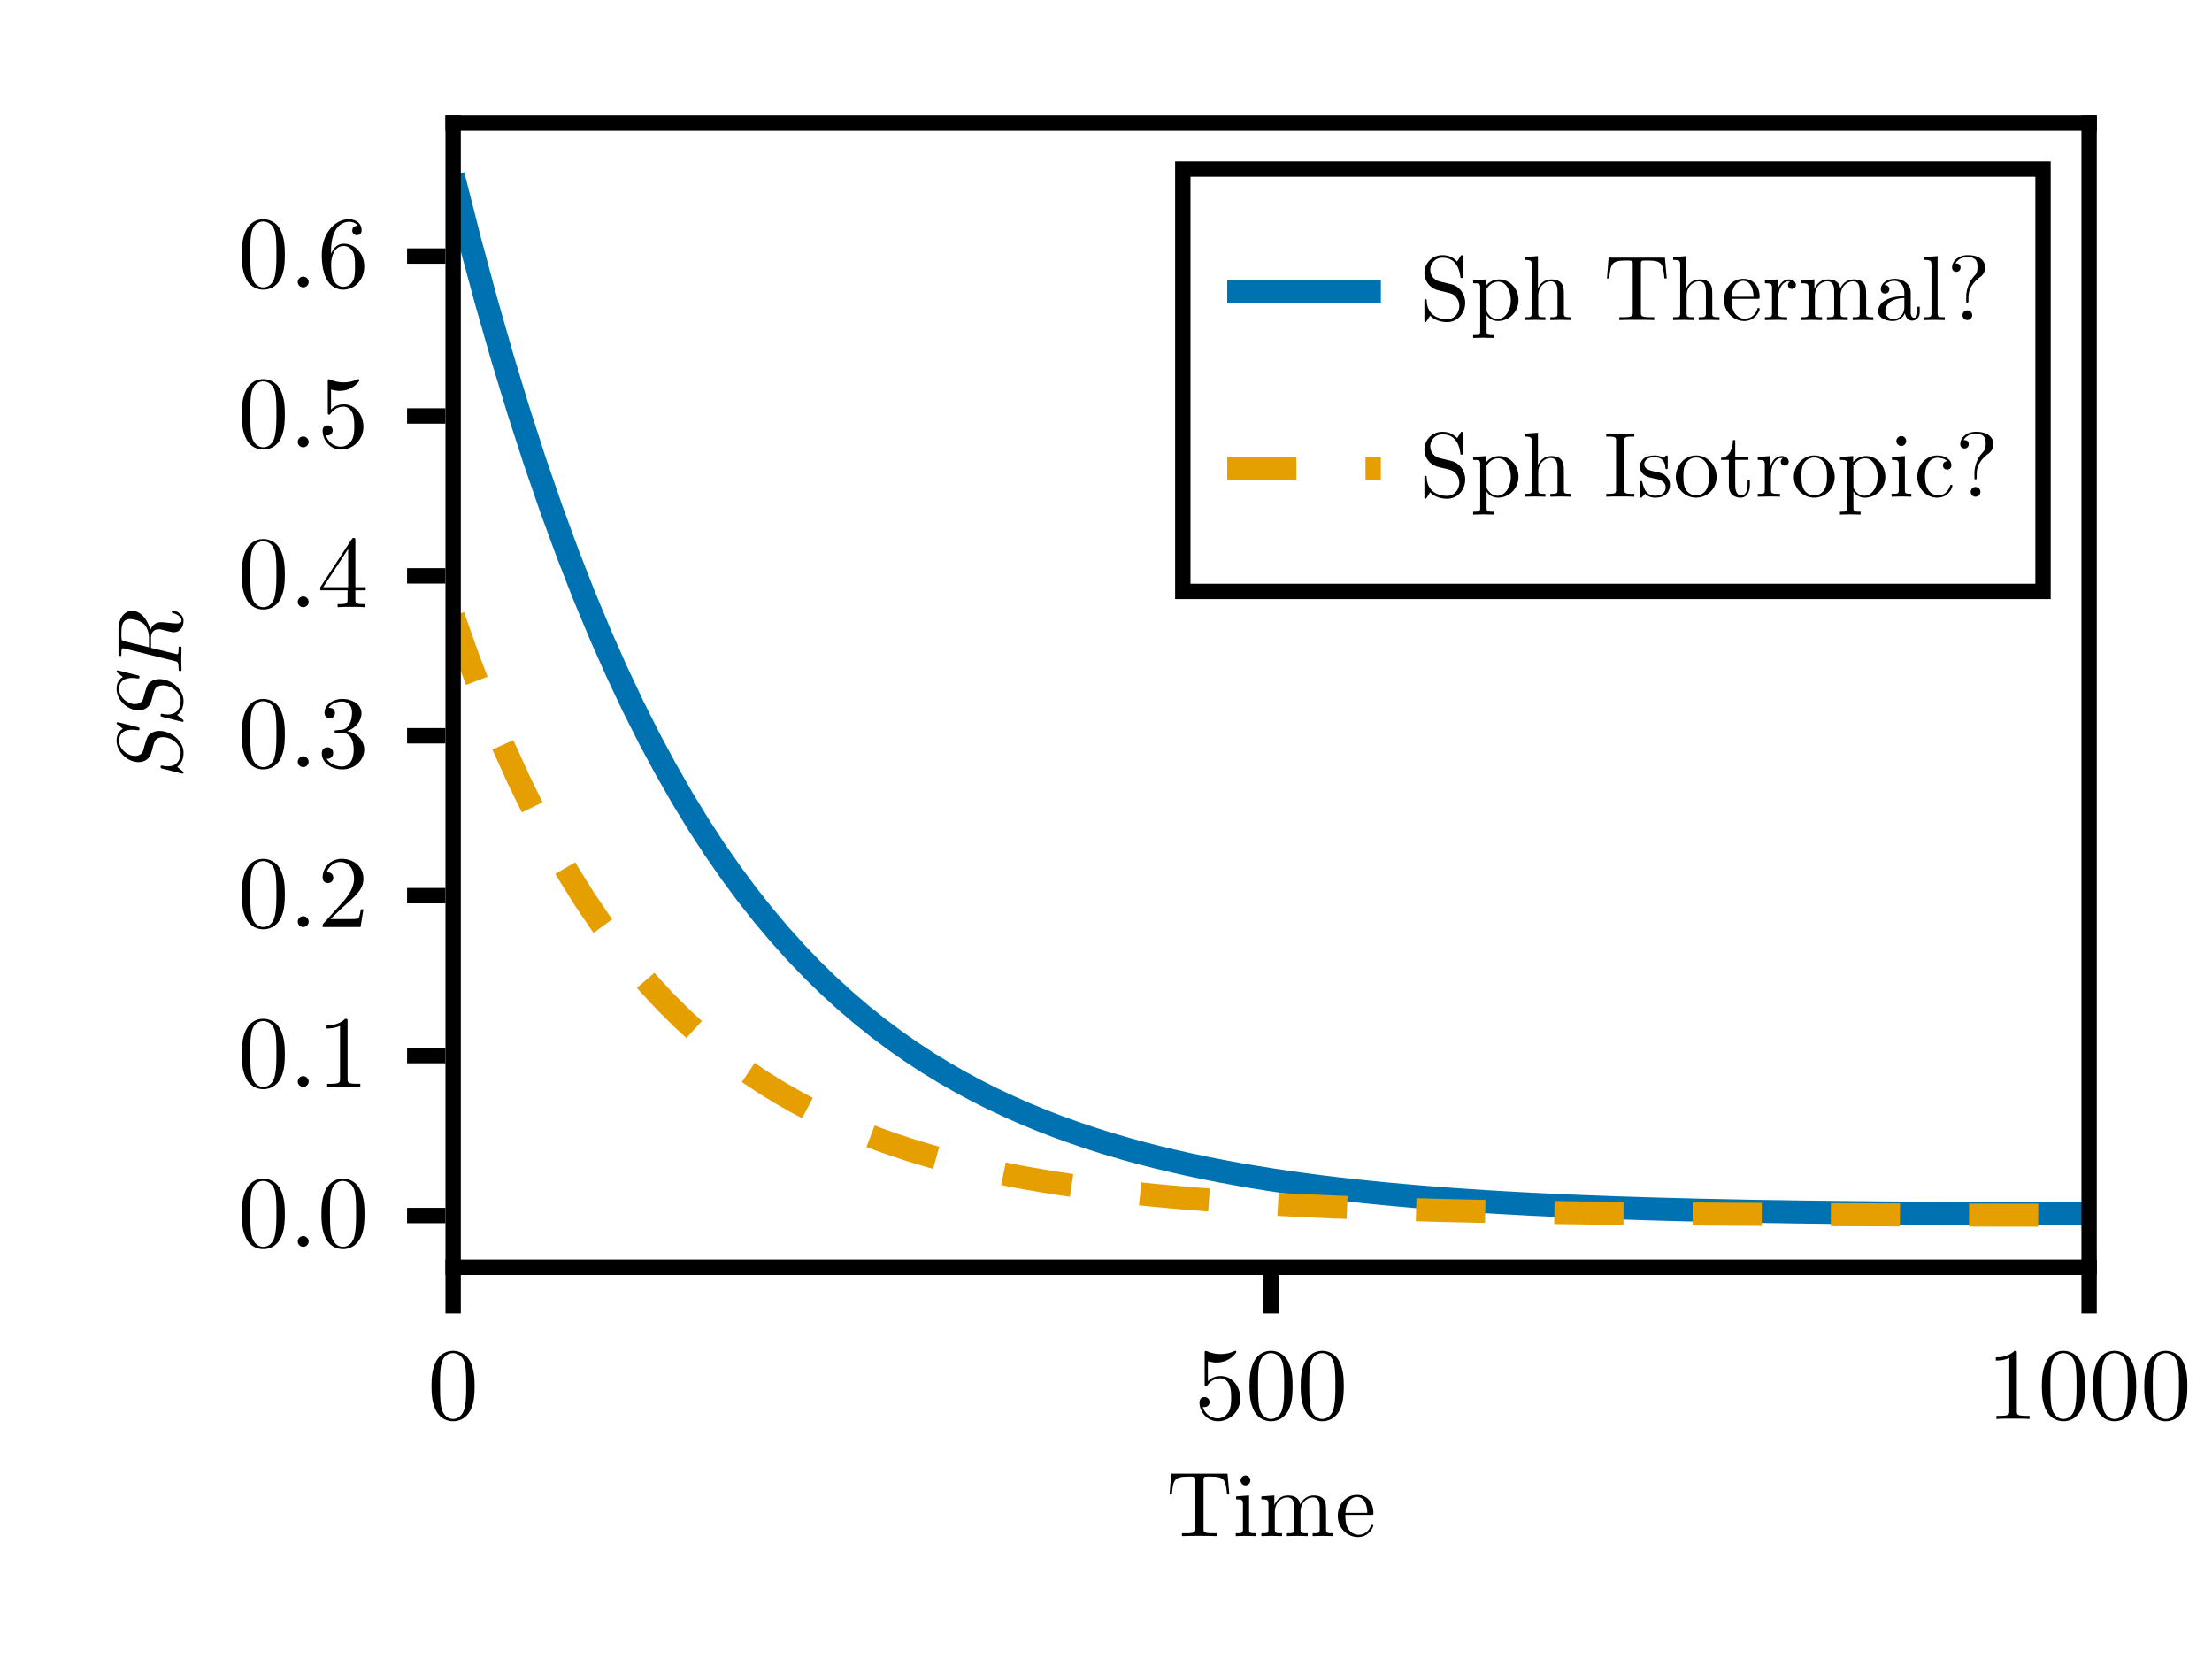 <?xml version="1.0" encoding="UTF-8"?>
<svg xmlns="http://www.w3.org/2000/svg" xmlns:xlink="http://www.w3.org/1999/xlink" width="288" height="216" viewBox="0 0 288 216">
<defs>
<g>
<g id="glyph-0-0-1983c6bd">
<path d="M 8.219 -5.422 L 7.984 -8.125 L 0.656 -8.125 L 0.438 -5.422 L 0.734 -5.422 C 0.906 -7.359 1.078 -7.75 2.891 -7.75 C 3.109 -7.75 3.422 -7.75 3.547 -7.734 C 3.797 -7.688 3.797 -7.547 3.797 -7.266 L 3.797 -0.953 C 3.797 -0.547 3.797 -0.375 2.531 -0.375 L 2.047 -0.375 L 2.047 0 C 2.547 -0.031 3.766 -0.031 4.312 -0.031 C 4.875 -0.031 6.109 -0.031 6.594 0 L 6.594 -0.375 L 6.125 -0.375 C 4.859 -0.375 4.859 -0.547 4.859 -0.953 L 4.859 -7.266 C 4.859 -7.516 4.859 -7.688 5.078 -7.734 C 5.203 -7.75 5.531 -7.75 5.766 -7.75 C 7.578 -7.75 7.75 -7.359 7.922 -5.422 Z M 8.219 -5.422 "/>
</g>
<g id="glyph-1-0-1983c6bd">
<path d="M 2.969 0 L 2.969 -0.375 C 2.172 -0.375 2.125 -0.438 2.125 -0.906 L 2.125 -5.297 L 0.438 -5.172 L 0.438 -4.797 C 1.219 -4.797 1.328 -4.734 1.328 -4.141 L 1.328 -0.906 C 1.328 -0.375 1.203 -0.375 0.391 -0.375 L 0.391 0 L 1.719 -0.031 C 2.141 -0.031 2.562 -0.016 2.969 0 Z M 2.297 -7.25 C 2.297 -7.578 2.031 -7.891 1.672 -7.891 C 1.266 -7.891 1.016 -7.547 1.016 -7.25 C 1.016 -6.922 1.297 -6.609 1.656 -6.609 C 2.062 -6.609 2.297 -6.953 2.297 -7.25 Z M 2.297 -7.25 "/>
</g>
<g id="glyph-1-1-1983c6bd">
<path d="M 9.75 0 L 9.75 -0.375 C 9.125 -0.375 8.828 -0.375 8.812 -0.734 L 8.812 -3.031 C 8.812 -4.062 8.812 -4.422 8.453 -4.859 C 8.281 -5.062 7.891 -5.297 7.188 -5.297 C 6.188 -5.297 5.656 -4.578 5.453 -4.125 C 5.281 -5.172 4.391 -5.297 3.859 -5.297 C 2.969 -5.297 2.406 -4.781 2.078 -4.047 L 2.078 -5.297 L 0.391 -5.172 L 0.391 -4.797 C 1.219 -4.797 1.312 -4.719 1.312 -4.125 L 1.312 -0.906 C 1.312 -0.375 1.188 -0.375 0.391 -0.375 L 0.391 0 L 1.734 -0.031 L 3.078 0 L 3.078 -0.375 C 2.281 -0.375 2.141 -0.375 2.141 -0.906 L 2.141 -3.125 C 2.141 -4.375 3 -5.047 3.766 -5.047 C 4.531 -5.047 4.656 -4.391 4.656 -3.703 L 4.656 -0.906 C 4.656 -0.375 4.531 -0.375 3.719 -0.375 L 3.719 0 L 5.078 -0.031 L 6.422 0 L 6.422 -0.375 C 5.609 -0.375 5.484 -0.375 5.484 -0.906 L 5.484 -3.125 C 5.484 -4.375 6.344 -5.047 7.109 -5.047 C 7.859 -5.047 7.984 -4.391 7.984 -3.703 L 7.984 -0.906 C 7.984 -0.375 7.859 -0.375 7.062 -0.375 L 7.062 0 L 8.406 -0.031 Z M 9.75 0 "/>
</g>
<g id="glyph-2-0-1983c6bd">
<path d="M 4.984 -1.422 C 4.984 -1.547 4.891 -1.578 4.828 -1.578 C 4.719 -1.578 4.688 -1.5 4.672 -1.406 C 4.25 -0.172 3.172 -0.172 3.047 -0.172 C 2.453 -0.172 1.969 -0.531 1.688 -0.969 C 1.328 -1.547 1.328 -2.344 1.328 -2.766 L 4.688 -2.766 C 4.938 -2.766 4.984 -2.766 4.984 -3.031 C 4.984 -4.219 4.328 -5.375 2.828 -5.375 C 1.438 -5.375 0.344 -4.141 0.344 -2.641 C 0.344 -1.031 1.594 0.125 2.969 0.125 C 4.438 0.125 4.984 -1.203 4.984 -1.422 Z M 4.188 -3.031 L 1.344 -3.031 C 1.422 -4.812 2.422 -5.109 2.828 -5.109 C 4.062 -5.109 4.188 -3.484 4.188 -3.031 Z M 4.188 -3.031 "/>
</g>
<g id="glyph-3-0-1983c6bd">
<path d="M 6.125 -4.266 C 6.125 -5.328 6.062 -6.391 5.594 -7.391 C 4.984 -8.656 3.891 -8.875 3.328 -8.875 C 2.531 -8.875 1.562 -8.531 1.016 -7.297 C 0.594 -6.375 0.516 -5.328 0.516 -4.266 C 0.516 -3.266 0.578 -2.062 1.125 -1.047 C 1.688 0.031 2.672 0.297 3.312 0.297 C 4.031 0.297 5.047 0.016 5.641 -1.25 C 6.062 -2.172 6.125 -3.219 6.125 -4.266 Z M 5.031 -4.422 C 5.031 -3.422 5.031 -2.516 4.875 -1.672 C 4.672 -0.406 3.922 0 3.312 0 C 2.797 0 2.016 -0.328 1.766 -1.609 C 1.625 -2.406 1.625 -3.641 1.625 -4.422 C 1.625 -5.281 1.625 -6.156 1.734 -6.875 C 1.984 -8.469 2.984 -8.578 3.312 -8.578 C 3.766 -8.578 4.641 -8.344 4.891 -7.031 C 5.031 -6.281 5.031 -5.266 5.031 -4.422 Z M 5.031 -4.422 "/>
</g>
<g id="glyph-3-1-1983c6bd">
<path d="M 5.578 0 L 5.578 -0.406 L 5.156 -0.406 C 3.953 -0.406 3.922 -0.562 3.922 -1.047 L 3.922 -8.531 C 3.922 -8.844 3.922 -8.875 3.609 -8.875 C 2.781 -8.031 1.609 -8.031 1.188 -8.031 L 1.188 -7.609 C 1.453 -7.609 2.234 -7.609 2.938 -7.953 L 2.938 -1.047 C 2.938 -0.578 2.891 -0.406 1.688 -0.406 L 1.266 -0.406 L 1.266 0 C 1.734 -0.047 2.891 -0.047 3.422 -0.047 C 3.953 -0.047 5.125 -0.047 5.578 0 Z M 5.578 0 "/>
</g>
<g id="glyph-4-0-1983c6bd">
<path d="M 5.984 -2.672 C 5.984 -4.266 4.891 -5.594 3.453 -5.594 C 2.812 -5.594 2.234 -5.391 1.766 -4.922 L 1.766 -7.516 C 2.031 -7.438 2.469 -7.344 2.891 -7.344 C 4.531 -7.344 5.469 -8.562 5.469 -8.734 C 5.469 -8.812 5.422 -8.875 5.328 -8.875 C 5.328 -8.875 5.297 -8.875 5.219 -8.844 C 4.953 -8.719 4.312 -8.453 3.406 -8.453 C 2.875 -8.453 2.266 -8.547 1.641 -8.828 C 1.531 -8.859 1.484 -8.859 1.484 -8.859 C 1.344 -8.859 1.344 -8.75 1.344 -8.547 L 1.344 -4.594 C 1.344 -4.359 1.344 -4.25 1.531 -4.25 C 1.625 -4.25 1.656 -4.297 1.703 -4.375 C 1.859 -4.578 2.344 -5.297 3.422 -5.297 C 4.125 -5.297 4.453 -4.688 4.562 -4.453 C 4.766 -3.953 4.797 -3.438 4.797 -2.766 C 4.797 -2.312 4.797 -1.5 4.484 -0.953 C 4.156 -0.422 3.672 -0.078 3.047 -0.078 C 2.078 -0.078 1.312 -0.781 1.094 -1.578 C 1.141 -1.562 1.172 -1.547 1.312 -1.547 C 1.766 -1.547 1.984 -1.875 1.984 -2.203 C 1.984 -2.516 1.766 -2.859 1.312 -2.859 C 1.141 -2.859 0.672 -2.766 0.672 -2.141 C 0.672 -1 1.594 0.297 3.078 0.297 C 4.625 0.297 5.984 -0.984 5.984 -2.672 Z M 5.984 -2.672 "/>
</g>
<g id="glyph-4-1-1983c6bd">
<path d="M 6.125 -4.266 C 6.125 -5.328 6.062 -6.391 5.594 -7.391 C 4.984 -8.656 3.891 -8.875 3.328 -8.875 C 2.531 -8.875 1.562 -8.531 1.016 -7.297 C 0.594 -6.375 0.516 -5.328 0.516 -4.266 C 0.516 -3.266 0.578 -2.062 1.125 -1.047 C 1.688 0.031 2.672 0.297 3.312 0.297 C 4.031 0.297 5.047 0.016 5.641 -1.25 C 6.062 -2.172 6.125 -3.219 6.125 -4.266 Z M 5.031 -4.422 C 5.031 -3.422 5.031 -2.516 4.875 -1.672 C 4.672 -0.406 3.922 0 3.312 0 C 2.797 0 2.016 -0.328 1.766 -1.609 C 1.625 -2.406 1.625 -3.641 1.625 -4.422 C 1.625 -5.281 1.625 -6.156 1.734 -6.875 C 1.984 -8.469 2.984 -8.578 3.312 -8.578 C 3.766 -8.578 4.641 -8.344 4.891 -7.031 C 5.031 -6.281 5.031 -5.266 5.031 -4.422 Z M 5.031 -4.422 "/>
</g>
<g id="glyph-5-0-1983c6bd">
<path d="M 6.125 -4.266 C 6.125 -5.328 6.062 -6.391 5.594 -7.391 C 4.984 -8.656 3.891 -8.875 3.328 -8.875 C 2.531 -8.875 1.562 -8.531 1.016 -7.297 C 0.594 -6.375 0.516 -5.328 0.516 -4.266 C 0.516 -3.266 0.578 -2.062 1.125 -1.047 C 1.688 0.031 2.672 0.297 3.312 0.297 C 4.031 0.297 5.047 0.016 5.641 -1.25 C 6.062 -2.172 6.125 -3.219 6.125 -4.266 Z M 5.031 -4.422 C 5.031 -3.422 5.031 -2.516 4.875 -1.672 C 4.672 -0.406 3.922 0 3.312 0 C 2.797 0 2.016 -0.328 1.766 -1.609 C 1.625 -2.406 1.625 -3.641 1.625 -4.422 C 1.625 -5.281 1.625 -6.156 1.734 -6.875 C 1.984 -8.469 2.984 -8.578 3.312 -8.578 C 3.766 -8.578 4.641 -8.344 4.891 -7.031 C 5.031 -6.281 5.031 -5.266 5.031 -4.422 Z M 5.031 -4.422 "/>
</g>
<g id="glyph-6-0-1983c6bd">
<path d="M -2.859 -6.453 C -3.203 -6.453 -3.703 -6.375 -4.078 -6.062 C -4.453 -5.766 -4.484 -5.609 -4.828 -4.469 C -4.891 -4.25 -4.984 -3.875 -5.016 -3.812 C -5.203 -3.406 -5.578 -3.203 -6.078 -3.203 C -7.062 -3.203 -8.125 -4.125 -8.125 -5.141 C -8.125 -6.281 -7.312 -6.609 -6.422 -6.609 C -6.109 -6.609 -6.031 -6.594 -5.766 -6.547 L -5.594 -6.547 C -5.469 -6.547 -5.469 -6.656 -5.469 -6.719 C -5.469 -6.859 -5.484 -6.891 -5.688 -6.938 L -8.172 -7.562 C -8.219 -7.578 -8.297 -7.578 -8.344 -7.578 C -8.344 -7.578 -8.453 -7.578 -8.453 -7.453 C -8.453 -7.391 -8.453 -7.375 -8.312 -7.266 L -7.641 -6.734 C -8.453 -6.266 -8.453 -5.406 -8.453 -5.172 C -8.453 -3.703 -6.984 -2.391 -5.609 -2.391 C -4.984 -2.391 -4.344 -2.656 -4.016 -3.344 C -3.984 -3.422 -3.906 -3.688 -3.859 -3.859 L -3.703 -4.453 C -3.516 -5.078 -3.484 -5.172 -3.266 -5.375 C -3.094 -5.516 -2.828 -5.641 -2.406 -5.641 C -1.312 -5.641 -0.109 -4.703 -0.109 -3.641 C -0.109 -2.734 -0.547 -1.844 -1.781 -1.844 C -2.062 -1.844 -2.391 -1.891 -2.516 -1.938 L -2.594 -1.938 C -2.719 -1.938 -2.719 -1.844 -2.719 -1.766 C -2.719 -1.625 -2.703 -1.594 -2.516 -1.547 L -0.016 -0.922 C 0.078 -0.906 0.109 -0.891 0.141 -0.891 C 0.219 -0.891 0.266 -0.953 0.266 -1.016 C 0.266 -1.109 0.234 -1.109 0.125 -1.219 C -0.031 -1.344 -0.406 -1.656 -0.562 -1.781 C 0.078 -2.219 0.266 -2.984 0.266 -3.609 C 0.266 -5.125 -1.344 -6.453 -2.859 -6.453 Z M -2.859 -6.453 "/>
</g>
<g id="glyph-7-0-1983c6bd">
<path d="M -2.859 -6.453 C -3.203 -6.453 -3.703 -6.375 -4.078 -6.062 C -4.453 -5.766 -4.484 -5.609 -4.828 -4.469 C -4.891 -4.25 -4.984 -3.875 -5.016 -3.812 C -5.203 -3.406 -5.578 -3.203 -6.078 -3.203 C -7.062 -3.203 -8.125 -4.125 -8.125 -5.141 C -8.125 -6.281 -7.312 -6.609 -6.422 -6.609 C -6.109 -6.609 -6.031 -6.594 -5.766 -6.547 L -5.594 -6.547 C -5.469 -6.547 -5.469 -6.656 -5.469 -6.719 C -5.469 -6.859 -5.484 -6.891 -5.688 -6.938 L -8.172 -7.562 C -8.219 -7.578 -8.297 -7.578 -8.344 -7.578 C -8.344 -7.578 -8.453 -7.578 -8.453 -7.453 C -8.453 -7.391 -8.453 -7.375 -8.312 -7.266 L -7.641 -6.734 C -8.453 -6.266 -8.453 -5.406 -8.453 -5.172 C -8.453 -3.703 -6.984 -2.391 -5.609 -2.391 C -4.984 -2.391 -4.344 -2.656 -4.016 -3.344 C -3.984 -3.422 -3.906 -3.688 -3.859 -3.859 L -3.703 -4.453 C -3.516 -5.078 -3.484 -5.172 -3.266 -5.375 C -3.094 -5.516 -2.828 -5.641 -2.406 -5.641 C -1.312 -5.641 -0.109 -4.703 -0.109 -3.641 C -0.109 -2.734 -0.547 -1.844 -1.781 -1.844 C -2.062 -1.844 -2.391 -1.891 -2.516 -1.938 L -2.594 -1.938 C -2.719 -1.938 -2.719 -1.844 -2.719 -1.766 C -2.719 -1.625 -2.703 -1.594 -2.516 -1.547 L -0.016 -0.922 C 0.078 -0.906 0.109 -0.891 0.141 -0.891 C 0.219 -0.891 0.266 -0.953 0.266 -1.016 C 0.266 -1.109 0.234 -1.109 0.125 -1.219 C -0.031 -1.344 -0.406 -1.656 -0.562 -1.781 C 0.078 -2.219 0.266 -2.984 0.266 -3.609 C 0.266 -5.125 -1.344 -6.453 -2.859 -6.453 Z M -2.859 -6.453 "/>
</g>
<g id="glyph-8-0-1983c6bd">
<path d="M -1.109 -8.672 C -1.188 -8.672 -1.266 -8.656 -1.266 -8.5 C -1.266 -8.344 -1.203 -8.328 -1.062 -8.297 C -0.391 -8.094 0 -7.734 0 -7.359 C 0 -7 -0.328 -6.953 -0.703 -6.953 C -1.016 -6.953 -1.312 -7 -1.625 -7.031 C -1.891 -7.062 -2.422 -7.125 -2.672 -7.125 C -3.344 -7.125 -3.859 -6.703 -4.062 -6.094 C -4.5 -7.797 -5.547 -8.609 -6.422 -8.609 C -7.375 -8.609 -8.203 -7.703 -8.203 -6.203 L -8.203 -3.031 C -8.203 -2.844 -8.203 -2.719 -7.969 -2.719 C -7.828 -2.719 -7.828 -2.812 -7.828 -3.031 C -7.828 -3.406 -7.828 -3.734 -7.625 -3.734 C -7.578 -3.734 -7.562 -3.734 -7.391 -3.688 L -0.875 -2.062 C -0.469 -1.969 -0.375 -1.891 -0.375 -1.078 C -0.375 -0.891 -0.375 -0.75 -0.141 -0.75 C 0 -0.75 0 -0.891 0 -0.922 C 0 -1.375 -0.031 -1.859 -0.031 -2.312 C -0.031 -2.781 0 -3.281 0 -3.75 C 0 -3.828 0 -3.969 -0.219 -3.969 C -0.375 -3.969 -0.375 -3.891 -0.375 -3.641 C -0.375 -2.953 -0.469 -2.953 -0.578 -2.953 C -0.625 -2.953 -0.641 -2.953 -0.812 -3 L -3.969 -3.781 L -3.969 -5.078 C -3.969 -5.578 -3.781 -6.203 -2.922 -6.203 C -2.75 -6.203 -2.641 -6.172 -1.969 -6 C -1.406 -5.875 -1.234 -5.812 -1.016 -5.812 C -0.125 -5.812 0.266 -6.547 0.266 -7.312 C 0.266 -8.312 -1.016 -8.672 -1.109 -8.672 Z M -6.703 -7.531 C -6.625 -7.531 -5.516 -7.484 -4.859 -6.844 C -4.516 -6.484 -4.234 -5.875 -4.234 -5.062 L -4.234 -3.859 L -7.391 -4.625 C -7.75 -4.719 -7.781 -4.812 -7.797 -4.891 C -7.828 -4.984 -7.828 -5.359 -7.828 -5.594 C -7.828 -6.359 -7.828 -7.531 -6.703 -7.531 Z M -6.703 -7.531 "/>
</g>
<g id="glyph-9-0-1983c6bd">
<path d="M 6.125 -4.266 C 6.125 -5.328 6.062 -6.391 5.594 -7.391 C 4.984 -8.656 3.891 -8.875 3.328 -8.875 C 2.531 -8.875 1.562 -8.531 1.016 -7.297 C 0.594 -6.375 0.516 -5.328 0.516 -4.266 C 0.516 -3.266 0.578 -2.062 1.125 -1.047 C 1.688 0.031 2.672 0.297 3.312 0.297 C 4.031 0.297 5.047 0.016 5.641 -1.25 C 6.062 -2.172 6.125 -3.219 6.125 -4.266 Z M 5.031 -4.422 C 5.031 -3.422 5.031 -2.516 4.875 -1.672 C 4.672 -0.406 3.922 0 3.312 0 C 2.797 0 2.016 -0.328 1.766 -1.609 C 1.625 -2.406 1.625 -3.641 1.625 -4.422 C 1.625 -5.281 1.625 -6.156 1.734 -6.875 C 1.984 -8.469 2.984 -8.578 3.312 -8.578 C 3.766 -8.578 4.641 -8.344 4.891 -7.031 C 5.031 -6.281 5.031 -5.266 5.031 -4.422 Z M 5.031 -4.422 "/>
</g>
<g id="glyph-10-0-1983c6bd">
<path d="M 2.562 -0.703 C 2.562 -1.094 2.234 -1.406 1.859 -1.406 C 1.469 -1.406 1.141 -1.094 1.141 -0.703 C 1.141 -0.312 1.469 0 1.859 0 C 2.234 0 2.562 -0.312 2.562 -0.703 Z M 2.562 -0.703 "/>
</g>
<g id="glyph-10-1-1983c6bd">
<path d="M 6.125 -4.266 C 6.125 -5.328 6.062 -6.391 5.594 -7.391 C 4.984 -8.656 3.891 -8.875 3.328 -8.875 C 2.531 -8.875 1.562 -8.531 1.016 -7.297 C 0.594 -6.375 0.516 -5.328 0.516 -4.266 C 0.516 -3.266 0.578 -2.062 1.125 -1.047 C 1.688 0.031 2.672 0.297 3.312 0.297 C 4.031 0.297 5.047 0.016 5.641 -1.25 C 6.062 -2.172 6.125 -3.219 6.125 -4.266 Z M 5.031 -4.422 C 5.031 -3.422 5.031 -2.516 4.875 -1.672 C 4.672 -0.406 3.922 0 3.312 0 C 2.797 0 2.016 -0.328 1.766 -1.609 C 1.625 -2.406 1.625 -3.641 1.625 -4.422 C 1.625 -5.281 1.625 -6.156 1.734 -6.875 C 1.984 -8.469 2.984 -8.578 3.312 -8.578 C 3.766 -8.578 4.641 -8.344 4.891 -7.031 C 5.031 -6.281 5.031 -5.266 5.031 -4.422 Z M 5.031 -4.422 "/>
</g>
<g id="glyph-11-0-1983c6bd">
<path d="M 6.125 -4.266 C 6.125 -5.328 6.062 -6.391 5.594 -7.391 C 4.984 -8.656 3.891 -8.875 3.328 -8.875 C 2.531 -8.875 1.562 -8.531 1.016 -7.297 C 0.594 -6.375 0.516 -5.328 0.516 -4.266 C 0.516 -3.266 0.578 -2.062 1.125 -1.047 C 1.688 0.031 2.672 0.297 3.312 0.297 C 4.031 0.297 5.047 0.016 5.641 -1.25 C 6.062 -2.172 6.125 -3.219 6.125 -4.266 Z M 5.031 -4.422 C 5.031 -3.422 5.031 -2.516 4.875 -1.672 C 4.672 -0.406 3.922 0 3.312 0 C 2.797 0 2.016 -0.328 1.766 -1.609 C 1.625 -2.406 1.625 -3.641 1.625 -4.422 C 1.625 -5.281 1.625 -6.156 1.734 -6.875 C 1.984 -8.469 2.984 -8.578 3.312 -8.578 C 3.766 -8.578 4.641 -8.344 4.891 -7.031 C 5.031 -6.281 5.031 -5.266 5.031 -4.422 Z M 5.031 -4.422 "/>
</g>
<g id="glyph-12-0-1983c6bd">
<path d="M 2.562 -0.703 C 2.562 -1.094 2.234 -1.406 1.859 -1.406 C 1.469 -1.406 1.141 -1.094 1.141 -0.703 C 1.141 -0.312 1.469 0 1.859 0 C 2.234 0 2.562 -0.312 2.562 -0.703 Z M 2.562 -0.703 "/>
</g>
<g id="glyph-12-1-1983c6bd">
<path d="M 5.578 0 L 5.578 -0.406 L 5.156 -0.406 C 3.953 -0.406 3.922 -0.562 3.922 -1.047 L 3.922 -8.531 C 3.922 -8.844 3.922 -8.875 3.609 -8.875 C 2.781 -8.031 1.609 -8.031 1.188 -8.031 L 1.188 -7.609 C 1.453 -7.609 2.234 -7.609 2.938 -7.953 L 2.938 -1.047 C 2.938 -0.578 2.891 -0.406 1.688 -0.406 L 1.266 -0.406 L 1.266 0 C 1.734 -0.047 2.891 -0.047 3.422 -0.047 C 3.953 -0.047 5.125 -0.047 5.578 0 Z M 5.578 0 "/>
</g>
<g id="glyph-12-2-1983c6bd">
<path d="M 5.984 -2.312 L 5.656 -2.312 C 5.578 -1.922 5.484 -1.328 5.359 -1.141 C 5.266 -1.031 4.391 -1.031 4.094 -1.031 L 1.688 -1.031 L 3.109 -2.406 C 5.188 -4.234 5.984 -4.953 5.984 -6.297 C 5.984 -7.812 4.781 -8.875 3.156 -8.875 C 1.656 -8.875 0.672 -7.656 0.672 -6.469 C 0.672 -5.719 1.328 -5.719 1.375 -5.719 C 1.594 -5.719 2.062 -5.875 2.062 -6.422 C 2.062 -6.766 1.828 -7.125 1.359 -7.125 C 1.25 -7.125 1.219 -7.125 1.188 -7.109 C 1.5 -7.969 2.219 -8.469 2.984 -8.469 C 4.203 -8.469 4.766 -7.391 4.766 -6.297 C 4.766 -5.219 4.109 -4.172 3.375 -3.344 L 0.812 -0.5 C 0.672 -0.344 0.672 -0.312 0.672 0 L 5.609 0 Z M 5.984 -2.312 "/>
</g>
<g id="glyph-12-3-1983c6bd">
<path d="M 6.281 -2.203 L 6.281 -2.609 L 4.938 -2.609 L 4.938 -8.672 C 4.938 -8.938 4.938 -9.016 4.734 -9.016 C 4.609 -9.016 4.578 -9.016 4.469 -8.859 L 0.375 -2.609 L 0.375 -2.203 L 3.922 -2.203 L 3.922 -1.047 C 3.922 -0.562 3.891 -0.406 2.906 -0.406 L 2.625 -0.406 L 2.625 0 C 3.172 -0.047 3.859 -0.047 4.422 -0.047 C 4.984 -0.047 5.688 -0.047 6.234 0 L 6.234 -0.406 L 5.953 -0.406 C 4.969 -0.406 4.938 -0.562 4.938 -1.047 L 4.938 -2.203 Z M 4 -2.609 L 0.75 -2.609 L 4 -7.578 Z M 4 -2.609 "/>
</g>
<g id="glyph-13-0-1983c6bd">
<path d="M 6.125 -4.266 C 6.125 -5.328 6.062 -6.391 5.594 -7.391 C 4.984 -8.656 3.891 -8.875 3.328 -8.875 C 2.531 -8.875 1.562 -8.531 1.016 -7.297 C 0.594 -6.375 0.516 -5.328 0.516 -4.266 C 0.516 -3.266 0.578 -2.062 1.125 -1.047 C 1.688 0.031 2.672 0.297 3.312 0.297 C 4.031 0.297 5.047 0.016 5.641 -1.25 C 6.062 -2.172 6.125 -3.219 6.125 -4.266 Z M 5.031 -4.422 C 5.031 -3.422 5.031 -2.516 4.875 -1.672 C 4.672 -0.406 3.922 0 3.312 0 C 2.797 0 2.016 -0.328 1.766 -1.609 C 1.625 -2.406 1.625 -3.641 1.625 -4.422 C 1.625 -5.281 1.625 -6.156 1.734 -6.875 C 1.984 -8.469 2.984 -8.578 3.312 -8.578 C 3.766 -8.578 4.641 -8.344 4.891 -7.031 C 5.031 -6.281 5.031 -5.266 5.031 -4.422 Z M 5.031 -4.422 "/>
</g>
<g id="glyph-14-0-1983c6bd">
<path d="M 2.562 -0.703 C 2.562 -1.094 2.234 -1.406 1.859 -1.406 C 1.469 -1.406 1.141 -1.094 1.141 -0.703 C 1.141 -0.312 1.469 0 1.859 0 C 2.234 0 2.562 -0.312 2.562 -0.703 Z M 2.562 -0.703 "/>
</g>
<g id="glyph-14-1-1983c6bd">
<path d="M 6.094 -2.281 C 6.094 -3.375 5.25 -4.406 3.859 -4.688 C 4.953 -5.047 5.734 -5.984 5.734 -7.031 C 5.734 -8.125 4.562 -8.875 3.281 -8.875 C 1.938 -8.875 0.922 -8.078 0.922 -7.062 C 0.922 -6.625 1.219 -6.375 1.594 -6.375 C 2.016 -6.375 2.281 -6.656 2.281 -7.047 C 2.281 -7.719 1.656 -7.719 1.453 -7.719 C 1.859 -8.375 2.75 -8.547 3.219 -8.547 C 3.766 -8.547 4.5 -8.25 4.5 -7.047 C 4.5 -6.891 4.484 -6.125 4.125 -5.531 C 3.734 -4.891 3.281 -4.844 2.953 -4.844 C 2.844 -4.828 2.516 -4.797 2.422 -4.797 C 2.312 -4.781 2.219 -4.766 2.219 -4.641 C 2.219 -4.484 2.312 -4.484 2.547 -4.484 L 3.125 -4.484 C 4.219 -4.484 4.719 -3.578 4.719 -2.281 C 4.719 -0.469 3.797 -0.078 3.219 -0.078 C 2.641 -0.078 1.641 -0.312 1.172 -1.094 C 1.641 -1.031 2.047 -1.312 2.047 -1.828 C 2.047 -2.312 1.688 -2.578 1.312 -2.578 C 0.984 -2.578 0.562 -2.391 0.562 -1.797 C 0.562 -0.594 1.797 0.297 3.25 0.297 C 4.875 0.297 6.094 -0.922 6.094 -2.281 Z M 6.094 -2.281 "/>
</g>
<g id="glyph-14-2-1983c6bd">
<path d="M 5.984 -2.672 C 5.984 -4.266 4.891 -5.594 3.453 -5.594 C 2.812 -5.594 2.234 -5.391 1.766 -4.922 L 1.766 -7.516 C 2.031 -7.438 2.469 -7.344 2.891 -7.344 C 4.531 -7.344 5.469 -8.562 5.469 -8.734 C 5.469 -8.812 5.422 -8.875 5.328 -8.875 C 5.328 -8.875 5.297 -8.875 5.219 -8.844 C 4.953 -8.719 4.312 -8.453 3.406 -8.453 C 2.875 -8.453 2.266 -8.547 1.641 -8.828 C 1.531 -8.859 1.484 -8.859 1.484 -8.859 C 1.344 -8.859 1.344 -8.75 1.344 -8.547 L 1.344 -4.594 C 1.344 -4.359 1.344 -4.25 1.531 -4.25 C 1.625 -4.25 1.656 -4.297 1.703 -4.375 C 1.859 -4.578 2.344 -5.297 3.422 -5.297 C 4.125 -5.297 4.453 -4.688 4.562 -4.453 C 4.766 -3.953 4.797 -3.438 4.797 -2.766 C 4.797 -2.312 4.797 -1.5 4.484 -0.953 C 4.156 -0.422 3.672 -0.078 3.047 -0.078 C 2.078 -0.078 1.312 -0.781 1.094 -1.578 C 1.141 -1.562 1.172 -1.547 1.312 -1.547 C 1.766 -1.547 1.984 -1.875 1.984 -2.203 C 1.984 -2.516 1.766 -2.859 1.312 -2.859 C 1.141 -2.859 0.672 -2.766 0.672 -2.141 C 0.672 -1 1.594 0.297 3.078 0.297 C 4.625 0.297 5.984 -0.984 5.984 -2.672 Z M 5.984 -2.672 "/>
</g>
<g id="glyph-15-0-1983c6bd">
<path d="M 6.125 -4.266 C 6.125 -5.328 6.062 -6.391 5.594 -7.391 C 4.984 -8.656 3.891 -8.875 3.328 -8.875 C 2.531 -8.875 1.562 -8.531 1.016 -7.297 C 0.594 -6.375 0.516 -5.328 0.516 -4.266 C 0.516 -3.266 0.578 -2.062 1.125 -1.047 C 1.688 0.031 2.672 0.297 3.312 0.297 C 4.031 0.297 5.047 0.016 5.641 -1.25 C 6.062 -2.172 6.125 -3.219 6.125 -4.266 Z M 5.031 -4.422 C 5.031 -3.422 5.031 -2.516 4.875 -1.672 C 4.672 -0.406 3.922 0 3.312 0 C 2.797 0 2.016 -0.328 1.766 -1.609 C 1.625 -2.406 1.625 -3.641 1.625 -4.422 C 1.625 -5.281 1.625 -6.156 1.734 -6.875 C 1.984 -8.469 2.984 -8.578 3.312 -8.578 C 3.766 -8.578 4.641 -8.344 4.891 -7.031 C 5.031 -6.281 5.031 -5.266 5.031 -4.422 Z M 5.031 -4.422 "/>
</g>
<g id="glyph-16-0-1983c6bd">
<path d="M 2.562 -0.703 C 2.562 -1.094 2.234 -1.406 1.859 -1.406 C 1.469 -1.406 1.141 -1.094 1.141 -0.703 C 1.141 -0.312 1.469 0 1.859 0 C 2.234 0 2.562 -0.312 2.562 -0.703 Z M 2.562 -0.703 "/>
</g>
<g id="glyph-16-1-1983c6bd">
<path d="M 6.094 -2.719 C 6.094 -4.406 4.906 -5.688 3.422 -5.688 C 2.516 -5.688 2.031 -5.016 1.766 -4.375 L 1.766 -4.688 C 1.766 -8.062 3.406 -8.547 4.094 -8.547 C 4.406 -8.547 4.969 -8.469 5.266 -8.016 C 5.062 -8.016 4.531 -8.016 4.531 -7.406 C 4.531 -7 4.844 -6.797 5.141 -6.797 C 5.359 -6.797 5.75 -6.922 5.75 -7.438 C 5.75 -8.234 5.172 -8.875 4.062 -8.875 C 2.359 -8.875 0.562 -7.156 0.562 -4.219 C 0.562 -0.656 2.109 0.297 3.344 0.297 C 4.828 0.297 6.094 -0.953 6.094 -2.719 Z M 4.891 -2.734 C 4.891 -2.094 4.891 -1.422 4.672 -0.953 C 4.266 -0.141 3.656 -0.078 3.344 -0.078 C 2.5 -0.078 2.109 -0.875 2.031 -1.078 C 1.781 -1.703 1.781 -2.766 1.781 -3.016 C 1.781 -4.047 2.219 -5.391 3.406 -5.391 C 3.625 -5.391 4.234 -5.391 4.656 -4.562 C 4.891 -4.062 4.891 -3.391 4.891 -2.734 Z M 4.891 -2.734 "/>
</g>
<g id="glyph-17-0-1983c6bd">
<path d="M 5.984 -2.234 C 5.984 -3.438 5.203 -4.422 4.188 -4.656 L 2.656 -5.031 C 1.906 -5.203 1.438 -5.859 1.438 -6.547 C 1.438 -7.391 2.094 -8.125 3.031 -8.125 C 5.031 -8.125 5.297 -6.156 5.359 -5.609 C 5.375 -5.547 5.375 -5.469 5.516 -5.469 C 5.656 -5.469 5.656 -5.531 5.656 -5.766 L 5.656 -8.172 C 5.656 -8.375 5.656 -8.453 5.531 -8.453 C 5.453 -8.453 5.438 -8.453 5.359 -8.297 L 4.938 -7.625 C 4.578 -7.969 4.078 -8.453 3.016 -8.453 C 1.688 -8.453 0.672 -7.406 0.672 -6.125 C 0.672 -5.141 1.312 -4.266 2.25 -3.938 C 2.375 -3.891 2.984 -3.75 3.828 -3.547 C 4.156 -3.453 4.516 -3.375 4.844 -2.922 C 5.094 -2.609 5.219 -2.219 5.219 -1.828 C 5.219 -0.969 4.625 -0.109 3.609 -0.109 C 3.266 -0.109 2.359 -0.172 1.719 -0.75 C 1.016 -1.406 0.984 -2.172 0.969 -2.609 C 0.953 -2.719 0.859 -2.719 0.828 -2.719 C 0.672 -2.719 0.672 -2.641 0.672 -2.422 L 0.672 -0.031 C 0.672 0.188 0.672 0.266 0.797 0.266 C 0.891 0.266 0.906 0.234 0.984 0.109 C 0.984 0.109 1.016 0.062 1.422 -0.578 C 1.781 -0.172 2.562 0.266 3.625 0.266 C 5.031 0.266 5.984 -0.906 5.984 -2.234 Z M 5.984 -2.234 "/>
</g>
<g id="glyph-17-1-1983c6bd">
<path d="M 6.25 -2.594 C 6.25 -4.109 5.094 -5.297 3.75 -5.297 C 2.812 -5.297 2.297 -4.781 2.062 -4.516 L 2.062 -5.297 L 0.344 -5.172 L 0.344 -4.797 C 1.188 -4.797 1.266 -4.734 1.266 -4.203 L 1.266 1.422 C 1.266 1.953 1.141 1.953 0.344 1.953 L 0.344 2.328 L 1.688 2.297 L 3.031 2.328 L 3.031 1.953 C 2.234 1.953 2.094 1.953 2.094 1.422 L 2.094 -0.703 C 2.156 -0.516 2.656 0.125 3.578 0.125 C 5 0.125 6.25 -1.047 6.25 -2.594 Z M 5.25 -2.594 C 5.25 -1.141 4.422 -0.125 3.531 -0.125 C 3.047 -0.125 2.594 -0.375 2.266 -0.859 C 2.094 -1.109 2.094 -1.125 2.094 -1.375 L 2.094 -4.047 C 2.453 -4.656 3.031 -5 3.641 -5 C 4.531 -5 5.25 -3.953 5.25 -2.594 Z M 5.25 -2.594 "/>
</g>
<g id="glyph-17-2-1983c6bd">
</g>
<g id="glyph-17-3-1983c6bd">
<path d="M 8.219 -5.422 L 7.984 -8.125 L 0.656 -8.125 L 0.438 -5.422 L 0.734 -5.422 C 0.906 -7.359 1.078 -7.75 2.891 -7.75 C 3.109 -7.75 3.422 -7.75 3.547 -7.734 C 3.797 -7.688 3.797 -7.547 3.797 -7.266 L 3.797 -0.953 C 3.797 -0.547 3.797 -0.375 2.531 -0.375 L 2.047 -0.375 L 2.047 0 C 2.547 -0.031 3.766 -0.031 4.312 -0.031 C 4.875 -0.031 6.109 -0.031 6.594 0 L 6.594 -0.375 L 6.125 -0.375 C 4.859 -0.375 4.859 -0.547 4.859 -0.953 L 4.859 -7.266 C 4.859 -7.516 4.859 -7.688 5.078 -7.734 C 5.203 -7.75 5.531 -7.75 5.766 -7.75 C 7.578 -7.75 7.75 -7.359 7.922 -5.422 Z M 8.219 -5.422 "/>
</g>
<g id="glyph-17-4-1983c6bd">
<path d="M 4.984 -1.422 C 4.984 -1.547 4.891 -1.578 4.828 -1.578 C 4.719 -1.578 4.688 -1.5 4.672 -1.406 C 4.25 -0.172 3.172 -0.172 3.047 -0.172 C 2.453 -0.172 1.969 -0.531 1.688 -0.969 C 1.328 -1.547 1.328 -2.344 1.328 -2.766 L 4.688 -2.766 C 4.938 -2.766 4.984 -2.766 4.984 -3.031 C 4.984 -4.219 4.328 -5.375 2.828 -5.375 C 1.438 -5.375 0.344 -4.141 0.344 -2.641 C 0.344 -1.031 1.594 0.125 2.969 0.125 C 4.438 0.125 4.984 -1.203 4.984 -1.422 Z M 4.188 -3.031 L 1.344 -3.031 C 1.422 -4.812 2.422 -5.109 2.828 -5.109 C 4.062 -5.109 4.188 -3.484 4.188 -3.031 Z M 4.188 -3.031 "/>
</g>
<g id="glyph-17-5-1983c6bd">
<path d="M 4.375 -4.578 C 4.375 -4.953 4 -5.297 3.484 -5.297 C 2.609 -5.297 2.172 -4.5 2 -3.984 L 2 -5.297 L 0.344 -5.172 L 0.344 -4.797 C 1.172 -4.797 1.266 -4.719 1.266 -4.125 L 1.266 -0.906 C 1.266 -0.375 1.141 -0.375 0.344 -0.375 L 0.344 0 L 1.703 -0.031 C 2.188 -0.031 2.75 -0.031 3.234 0 L 3.234 -0.375 L 2.969 -0.375 C 2.094 -0.375 2.062 -0.5 2.062 -0.938 L 2.062 -2.781 C 2.062 -3.969 2.562 -5.047 3.484 -5.047 C 3.562 -5.047 3.594 -5.047 3.609 -5.031 C 3.578 -5.016 3.344 -4.875 3.344 -4.562 C 3.344 -4.219 3.594 -4.047 3.859 -4.047 C 4.062 -4.047 4.375 -4.188 4.375 -4.578 Z M 4.375 -4.578 "/>
</g>
<g id="glyph-17-6-1983c6bd">
<path d="M 9.75 0 L 9.75 -0.375 C 9.125 -0.375 8.828 -0.375 8.812 -0.734 L 8.812 -3.031 C 8.812 -4.062 8.812 -4.422 8.453 -4.859 C 8.281 -5.062 7.891 -5.297 7.188 -5.297 C 6.188 -5.297 5.656 -4.578 5.453 -4.125 C 5.281 -5.172 4.391 -5.297 3.859 -5.297 C 2.969 -5.297 2.406 -4.781 2.078 -4.047 L 2.078 -5.297 L 0.391 -5.172 L 0.391 -4.797 C 1.219 -4.797 1.312 -4.719 1.312 -4.125 L 1.312 -0.906 C 1.312 -0.375 1.188 -0.375 0.391 -0.375 L 0.391 0 L 1.734 -0.031 L 3.078 0 L 3.078 -0.375 C 2.281 -0.375 2.141 -0.375 2.141 -0.906 L 2.141 -3.125 C 2.141 -4.375 3 -5.047 3.766 -5.047 C 4.531 -5.047 4.656 -4.391 4.656 -3.703 L 4.656 -0.906 C 4.656 -0.375 4.531 -0.375 3.719 -0.375 L 3.719 0 L 5.078 -0.031 L 6.422 0 L 6.422 -0.375 C 5.609 -0.375 5.484 -0.375 5.484 -0.906 L 5.484 -3.125 C 5.484 -4.375 6.344 -5.047 7.109 -5.047 C 7.859 -5.047 7.984 -4.391 7.984 -3.703 L 7.984 -0.906 C 7.984 -0.375 7.859 -0.375 7.062 -0.375 L 7.062 0 L 8.406 -0.031 Z M 9.75 0 "/>
</g>
<g id="glyph-18-0-1983c6bd">
<path d="M 6.422 0 L 6.422 -0.375 C 5.797 -0.375 5.5 -0.375 5.484 -0.734 L 5.484 -3.031 C 5.484 -4.062 5.484 -4.422 5.109 -4.859 C 4.938 -5.062 4.547 -5.297 3.859 -5.297 C 2.844 -5.297 2.312 -4.578 2.125 -4.156 L 2.109 -4.156 L 2.109 -8.328 L 0.391 -8.203 L 0.391 -7.828 C 1.219 -7.828 1.312 -7.734 1.312 -7.156 L 1.312 -0.906 C 1.312 -0.375 1.188 -0.375 0.391 -0.375 L 0.391 0 L 1.734 -0.031 L 3.078 0 L 3.078 -0.375 C 2.281 -0.375 2.141 -0.375 2.141 -0.906 L 2.141 -3.125 C 2.141 -4.375 3 -5.047 3.766 -5.047 C 4.531 -5.047 4.656 -4.391 4.656 -3.703 L 4.656 -0.906 C 4.656 -0.375 4.531 -0.375 3.719 -0.375 L 3.719 0 L 5.078 -0.031 Z M 6.422 0 "/>
</g>
<g id="glyph-19-0-1983c6bd">
<path d="M 6.422 0 L 6.422 -0.375 C 5.797 -0.375 5.5 -0.375 5.484 -0.734 L 5.484 -3.031 C 5.484 -4.062 5.484 -4.422 5.109 -4.859 C 4.938 -5.062 4.547 -5.297 3.859 -5.297 C 2.844 -5.297 2.312 -4.578 2.125 -4.156 L 2.109 -4.156 L 2.109 -8.328 L 0.391 -8.203 L 0.391 -7.828 C 1.219 -7.828 1.312 -7.734 1.312 -7.156 L 1.312 -0.906 C 1.312 -0.375 1.188 -0.375 0.391 -0.375 L 0.391 0 L 1.734 -0.031 L 3.078 0 L 3.078 -0.375 C 2.281 -0.375 2.141 -0.375 2.141 -0.906 L 2.141 -3.125 C 2.141 -4.375 3 -5.047 3.766 -5.047 C 4.531 -5.047 4.656 -4.391 4.656 -3.703 L 4.656 -0.906 C 4.656 -0.375 4.531 -0.375 3.719 -0.375 L 3.719 0 L 5.078 -0.031 Z M 6.422 0 "/>
</g>
<g id="glyph-19-1-1983c6bd">
<path d="M 5.797 -1.062 L 5.797 -1.734 L 5.5 -1.734 L 5.5 -1.062 C 5.5 -0.375 5.203 -0.297 5.062 -0.297 C 4.672 -0.297 4.625 -0.844 4.625 -0.906 L 4.625 -3.297 C 4.625 -3.797 4.625 -4.266 4.188 -4.719 C 3.719 -5.188 3.125 -5.375 2.547 -5.375 C 1.562 -5.375 0.734 -4.812 0.734 -4.016 C 0.734 -3.656 0.969 -3.453 1.281 -3.453 C 1.625 -3.453 1.844 -3.703 1.844 -4.016 C 1.844 -4.156 1.781 -4.547 1.219 -4.562 C 1.547 -4.984 2.141 -5.109 2.516 -5.109 C 3.109 -5.109 3.797 -4.641 3.797 -3.578 L 3.797 -3.125 C 3.188 -3.094 2.344 -3.062 1.578 -2.703 C 0.688 -2.297 0.391 -1.672 0.391 -1.141 C 0.391 -0.172 1.547 0.125 2.297 0.125 C 3.094 0.125 3.641 -0.344 3.875 -0.906 C 3.922 -0.438 4.25 0.078 4.812 0.078 C 5.062 0.078 5.797 -0.094 5.797 -1.062 Z M 3.797 -1.688 C 3.797 -0.547 2.922 -0.125 2.391 -0.125 C 1.797 -0.125 1.312 -0.547 1.312 -1.156 C 1.312 -1.812 1.812 -2.812 3.797 -2.875 Z M 3.797 -1.688 "/>
</g>
<g id="glyph-19-2-1983c6bd">
<path d="M 3.062 0 L 3.062 -0.375 C 2.25 -0.375 2.125 -0.375 2.125 -0.906 L 2.125 -8.328 L 0.391 -8.203 L 0.391 -7.828 C 1.234 -7.828 1.328 -7.734 1.328 -7.156 L 1.328 -0.906 C 1.328 -0.375 1.203 -0.375 0.391 -0.375 L 0.391 0 L 1.734 -0.031 Z M 3.062 0 "/>
</g>
<g id="glyph-19-3-1983c6bd">
<path d="M 4.984 -6.844 C 4.984 -7.531 4.5 -8.453 2.719 -8.453 C 1.422 -8.453 0.672 -7.641 0.672 -6.859 C 0.672 -6.453 0.953 -6.281 1.219 -6.281 C 1.562 -6.281 1.781 -6.531 1.781 -6.844 C 1.781 -7.375 1.266 -7.375 1.109 -7.375 C 1.469 -8.016 2.172 -8.203 2.672 -8.203 C 3.984 -8.203 3.984 -7.375 3.984 -6.906 C 3.984 -6.203 3.797 -5.984 3.578 -5.766 C 2.781 -4.906 2.516 -3.797 2.516 -3.078 L 2.516 -2.531 C 2.516 -2.312 2.516 -2.25 2.656 -2.25 C 2.812 -2.25 2.812 -2.359 2.812 -2.562 L 2.812 -2.984 C 2.812 -4.5 3.984 -5.359 4.406 -5.656 C 4.734 -5.906 4.984 -6.344 4.984 -6.844 Z M 3.297 -0.641 C 3.297 -0.984 3.016 -1.266 2.656 -1.266 C 2.312 -1.266 2.031 -0.984 2.031 -0.641 C 2.031 -0.281 2.312 0 2.656 0 C 3.016 0 3.297 -0.281 3.297 -0.641 Z M 3.297 -0.641 "/>
</g>
<g id="glyph-20-0-1983c6bd">
<path d="M 5.984 -2.234 C 5.984 -3.438 5.203 -4.422 4.188 -4.656 L 2.656 -5.031 C 1.906 -5.203 1.438 -5.859 1.438 -6.547 C 1.438 -7.391 2.094 -8.125 3.031 -8.125 C 5.031 -8.125 5.297 -6.156 5.359 -5.609 C 5.375 -5.547 5.375 -5.469 5.516 -5.469 C 5.656 -5.469 5.656 -5.531 5.656 -5.766 L 5.656 -8.172 C 5.656 -8.375 5.656 -8.453 5.531 -8.453 C 5.453 -8.453 5.438 -8.453 5.359 -8.297 L 4.938 -7.625 C 4.578 -7.969 4.078 -8.453 3.016 -8.453 C 1.688 -8.453 0.672 -7.406 0.672 -6.125 C 0.672 -5.141 1.312 -4.266 2.25 -3.938 C 2.375 -3.891 2.984 -3.75 3.828 -3.547 C 4.156 -3.453 4.516 -3.375 4.844 -2.922 C 5.094 -2.609 5.219 -2.219 5.219 -1.828 C 5.219 -0.969 4.625 -0.109 3.609 -0.109 C 3.266 -0.109 2.359 -0.172 1.719 -0.75 C 1.016 -1.406 0.984 -2.172 0.969 -2.609 C 0.953 -2.719 0.859 -2.719 0.828 -2.719 C 0.672 -2.719 0.672 -2.641 0.672 -2.422 L 0.672 -0.031 C 0.672 0.188 0.672 0.266 0.797 0.266 C 0.891 0.266 0.906 0.234 0.984 0.109 C 0.984 0.109 1.016 0.062 1.422 -0.578 C 1.781 -0.172 2.562 0.266 3.625 0.266 C 5.031 0.266 5.984 -0.906 5.984 -2.234 Z M 5.984 -2.234 "/>
</g>
<g id="glyph-20-1-1983c6bd">
<path d="M 3.984 -1.484 L 3.984 -2.172 L 3.688 -2.172 L 3.688 -1.516 C 3.688 -0.625 3.328 -0.172 2.875 -0.172 C 2.078 -0.172 2.078 -1.266 2.078 -1.469 L 2.078 -4.797 L 3.797 -4.797 L 3.797 -5.172 L 2.078 -5.172 L 2.078 -7.375 L 1.781 -7.375 C 1.766 -6.391 1.406 -5.109 0.234 -5.062 L 0.234 -4.797 L 1.25 -4.797 L 1.25 -1.484 C 1.25 -0.016 2.359 0.125 2.797 0.125 C 3.641 0.125 3.984 -0.719 3.984 -1.484 Z M 3.984 -1.484 "/>
</g>
<g id="glyph-20-2-1983c6bd">
<path d="M 2.969 0 L 2.969 -0.375 C 2.172 -0.375 2.125 -0.438 2.125 -0.906 L 2.125 -5.297 L 0.438 -5.172 L 0.438 -4.797 C 1.219 -4.797 1.328 -4.734 1.328 -4.141 L 1.328 -0.906 C 1.328 -0.375 1.203 -0.375 0.391 -0.375 L 0.391 0 L 1.719 -0.031 C 2.141 -0.031 2.562 -0.016 2.969 0 Z M 2.297 -7.25 C 2.297 -7.578 2.031 -7.891 1.672 -7.891 C 1.266 -7.891 1.016 -7.547 1.016 -7.25 C 1.016 -6.922 1.297 -6.609 1.656 -6.609 C 2.062 -6.609 2.297 -6.953 2.297 -7.25 Z M 2.297 -7.25 "/>
</g>
<g id="glyph-20-3-1983c6bd">
<path d="M 4.984 -1.422 C 4.984 -1.547 4.859 -1.547 4.828 -1.547 C 4.719 -1.547 4.688 -1.5 4.672 -1.422 C 4.312 -0.312 3.547 -0.172 3.094 -0.172 C 2.453 -0.172 1.406 -0.688 1.406 -2.609 C 1.406 -4.578 2.391 -5.078 3.031 -5.078 C 3.125 -5.078 3.891 -5.062 4.312 -4.625 C 3.812 -4.594 3.75 -4.234 3.75 -4.078 C 3.75 -3.766 3.953 -3.531 4.297 -3.531 C 4.609 -3.531 4.844 -3.734 4.844 -4.094 C 4.844 -4.906 3.938 -5.375 3.016 -5.375 C 1.516 -5.375 0.406 -4.078 0.406 -2.594 C 0.406 -1.062 1.594 0.125 2.984 0.125 C 4.594 0.125 4.984 -1.312 4.984 -1.422 Z M 4.984 -1.422 "/>
</g>
<g id="glyph-21-0-1983c6bd">
<path d="M 6.25 -2.594 C 6.25 -4.109 5.094 -5.297 3.75 -5.297 C 2.812 -5.297 2.297 -4.781 2.062 -4.516 L 2.062 -5.297 L 0.344 -5.172 L 0.344 -4.797 C 1.188 -4.797 1.266 -4.734 1.266 -4.203 L 1.266 1.422 C 1.266 1.953 1.141 1.953 0.344 1.953 L 0.344 2.328 L 1.688 2.297 L 3.031 2.328 L 3.031 1.953 C 2.234 1.953 2.094 1.953 2.094 1.422 L 2.094 -0.703 C 2.156 -0.516 2.656 0.125 3.578 0.125 C 5 0.125 6.25 -1.047 6.25 -2.594 Z M 5.25 -2.594 C 5.25 -1.141 4.422 -0.125 3.531 -0.125 C 3.047 -0.125 2.594 -0.375 2.266 -0.859 C 2.094 -1.109 2.094 -1.125 2.094 -1.375 L 2.094 -4.047 C 2.453 -4.656 3.031 -5 3.641 -5 C 4.531 -5 5.25 -3.953 5.25 -2.594 Z M 5.25 -2.594 "/>
</g>
<g id="glyph-21-1-1983c6bd">
</g>
<g id="glyph-21-2-1983c6bd">
<path d="M 4 0 L 4 -0.375 L 3.688 -0.375 C 2.734 -0.375 2.703 -0.5 2.703 -0.938 L 2.703 -7.266 C 2.703 -7.688 2.734 -7.828 3.688 -7.828 L 4 -7.828 L 4 -8.203 C 3.578 -8.156 2.625 -8.156 2.172 -8.156 C 1.703 -8.156 0.75 -8.156 0.344 -8.203 L 0.344 -7.828 L 0.641 -7.828 C 1.594 -7.828 1.625 -7.688 1.625 -7.266 L 1.625 -0.938 C 1.625 -0.5 1.594 -0.375 0.641 -0.375 L 0.344 -0.375 L 0.344 0 C 0.75 -0.031 1.703 -0.031 2.156 -0.031 C 2.625 -0.031 3.578 -0.031 4 0 Z M 4 0 "/>
</g>
<g id="glyph-21-3-1983c6bd">
<path d="M 4.312 -1.531 C 4.312 -2.172 3.953 -2.531 3.812 -2.672 C 3.422 -3.062 2.953 -3.156 2.453 -3.25 C 1.781 -3.391 0.969 -3.547 0.969 -4.234 C 0.969 -4.656 1.281 -5.141 2.312 -5.141 C 3.641 -5.141 3.703 -4.062 3.719 -3.703 C 3.734 -3.594 3.859 -3.594 3.859 -3.594 C 4.016 -3.594 4.016 -3.641 4.016 -3.875 L 4.016 -5.094 C 4.016 -5.297 4.016 -5.375 3.891 -5.375 C 3.828 -5.375 3.797 -5.375 3.641 -5.234 C 3.609 -5.188 3.484 -5.078 3.438 -5.047 C 2.984 -5.375 2.5 -5.375 2.312 -5.375 C 0.859 -5.375 0.391 -4.578 0.391 -3.906 C 0.391 -3.484 0.594 -3.141 0.906 -2.875 C 1.297 -2.562 1.625 -2.5 2.5 -2.328 C 2.766 -2.281 3.75 -2.094 3.75 -1.219 C 3.75 -0.609 3.328 -0.125 2.391 -0.125 C 1.375 -0.125 0.953 -0.812 0.719 -1.844 C 0.688 -1.984 0.672 -2.047 0.547 -2.047 C 0.391 -2.047 0.391 -1.953 0.391 -1.734 L 0.391 -0.156 C 0.391 0.047 0.391 0.125 0.531 0.125 C 0.594 0.125 0.594 0.125 0.828 -0.109 C 0.859 -0.125 0.859 -0.156 1.062 -0.391 C 1.594 0.125 2.141 0.125 2.391 0.125 C 3.766 0.125 4.312 -0.672 4.312 -1.531 Z M 4.312 -1.531 "/>
</g>
<g id="glyph-21-4-1983c6bd">
<path d="M 5.656 -2.562 C 5.656 -4.109 4.453 -5.375 3 -5.375 C 1.5 -5.375 0.344 -4.062 0.344 -2.562 C 0.344 -1.016 1.578 0.125 2.984 0.125 C 4.438 0.125 5.656 -1.047 5.656 -2.562 Z M 4.656 -2.656 C 4.656 -2.234 4.656 -1.578 4.391 -1.062 C 4.125 -0.516 3.594 -0.172 3 -0.172 C 2.484 -0.172 1.953 -0.422 1.625 -0.969 C 1.328 -1.5 1.328 -2.234 1.328 -2.656 C 1.328 -3.125 1.328 -3.781 1.625 -4.312 C 1.938 -4.859 2.516 -5.109 2.984 -5.109 C 3.516 -5.109 4.031 -4.844 4.344 -4.328 C 4.656 -3.812 4.656 -3.125 4.656 -2.656 Z M 4.656 -2.656 "/>
</g>
<g id="glyph-21-5-1983c6bd">
<path d="M 4.375 -4.578 C 4.375 -4.953 4 -5.297 3.484 -5.297 C 2.609 -5.297 2.172 -4.5 2 -3.984 L 2 -5.297 L 0.344 -5.172 L 0.344 -4.797 C 1.172 -4.797 1.266 -4.719 1.266 -4.125 L 1.266 -0.906 C 1.266 -0.375 1.141 -0.375 0.344 -0.375 L 0.344 0 L 1.703 -0.031 C 2.188 -0.031 2.75 -0.031 3.234 0 L 3.234 -0.375 L 2.969 -0.375 C 2.094 -0.375 2.062 -0.5 2.062 -0.938 L 2.062 -2.781 C 2.062 -3.969 2.562 -5.047 3.484 -5.047 C 3.562 -5.047 3.594 -5.047 3.609 -5.031 C 3.578 -5.016 3.344 -4.875 3.344 -4.562 C 3.344 -4.219 3.594 -4.047 3.859 -4.047 C 4.062 -4.047 4.375 -4.188 4.375 -4.578 Z M 4.375 -4.578 "/>
</g>
<g id="glyph-21-6-1983c6bd">
<path d="M 4.984 -6.844 C 4.984 -7.531 4.5 -8.453 2.719 -8.453 C 1.422 -8.453 0.672 -7.641 0.672 -6.859 C 0.672 -6.453 0.953 -6.281 1.219 -6.281 C 1.562 -6.281 1.781 -6.531 1.781 -6.844 C 1.781 -7.375 1.266 -7.375 1.109 -7.375 C 1.469 -8.016 2.172 -8.203 2.672 -8.203 C 3.984 -8.203 3.984 -7.375 3.984 -6.906 C 3.984 -6.203 3.797 -5.984 3.578 -5.766 C 2.781 -4.906 2.516 -3.797 2.516 -3.078 L 2.516 -2.531 C 2.516 -2.312 2.516 -2.25 2.656 -2.25 C 2.812 -2.25 2.812 -2.359 2.812 -2.562 L 2.812 -2.984 C 2.812 -4.5 3.984 -5.359 4.406 -5.656 C 4.734 -5.906 4.984 -6.344 4.984 -6.844 Z M 3.297 -0.641 C 3.297 -0.984 3.016 -1.266 2.656 -1.266 C 2.312 -1.266 2.031 -0.984 2.031 -0.641 C 2.031 -0.281 2.312 0 2.656 0 C 3.016 0 3.297 -0.281 3.297 -0.641 Z M 3.297 -0.641 "/>
</g>
<g id="glyph-22-0-1983c6bd">
<path d="M 6.422 0 L 6.422 -0.375 C 5.797 -0.375 5.5 -0.375 5.484 -0.734 L 5.484 -3.031 C 5.484 -4.062 5.484 -4.422 5.109 -4.859 C 4.938 -5.062 4.547 -5.297 3.859 -5.297 C 2.844 -5.297 2.312 -4.578 2.125 -4.156 L 2.109 -4.156 L 2.109 -8.328 L 0.391 -8.203 L 0.391 -7.828 C 1.219 -7.828 1.312 -7.734 1.312 -7.156 L 1.312 -0.906 C 1.312 -0.375 1.188 -0.375 0.391 -0.375 L 0.391 0 L 1.734 -0.031 L 3.078 0 L 3.078 -0.375 C 2.281 -0.375 2.141 -0.375 2.141 -0.906 L 2.141 -3.125 C 2.141 -4.375 3 -5.047 3.766 -5.047 C 4.531 -5.047 4.656 -4.391 4.656 -3.703 L 4.656 -0.906 C 4.656 -0.375 4.531 -0.375 3.719 -0.375 L 3.719 0 L 5.078 -0.031 Z M 6.422 0 "/>
</g>
<g id="glyph-22-1-1983c6bd">
<path d="M 6.25 -2.594 C 6.25 -4.109 5.094 -5.297 3.75 -5.297 C 2.812 -5.297 2.297 -4.781 2.062 -4.516 L 2.062 -5.297 L 0.344 -5.172 L 0.344 -4.797 C 1.188 -4.797 1.266 -4.734 1.266 -4.203 L 1.266 1.422 C 1.266 1.953 1.141 1.953 0.344 1.953 L 0.344 2.328 L 1.688 2.297 L 3.031 2.328 L 3.031 1.953 C 2.234 1.953 2.094 1.953 2.094 1.422 L 2.094 -0.703 C 2.156 -0.516 2.656 0.125 3.578 0.125 C 5 0.125 6.25 -1.047 6.25 -2.594 Z M 5.25 -2.594 C 5.25 -1.141 4.422 -0.125 3.531 -0.125 C 3.047 -0.125 2.594 -0.375 2.266 -0.859 C 2.094 -1.109 2.094 -1.125 2.094 -1.375 L 2.094 -4.047 C 2.453 -4.656 3.031 -5 3.641 -5 C 4.531 -5 5.25 -3.953 5.25 -2.594 Z M 5.25 -2.594 "/>
</g>
</g>
<clipPath id="clip-0-1983c6bd">
<path clip-rule="nonzero" d="M 59 16 L 272 16 L 272 165 L 59 165 Z M 59 16 "/>
</clipPath>
<clipPath id="clip-1-1983c6bd">
<path clip-rule="nonzero" d="M 59 71 L 272 71 L 272 165 L 59 165 Z M 59 71 "/>
</clipPath>
</defs>
<g fill="rgb(0%, 0%, 0%)" fill-opacity="1">
<use xlink:href="#glyph-0-0-1983c6bd" x="151.838" y="200.005"/>
</g>
<g fill="rgb(0%, 0%, 0%)" fill-opacity="1">
<use xlink:href="#glyph-1-0-1983c6bd" x="160.502" y="200.005"/>
</g>
<g fill="rgb(0%, 0%, 0%)" fill-opacity="1">
<use xlink:href="#glyph-1-1-1983c6bd" x="163.838" y="200.005"/>
</g>
<g fill="rgb(0%, 0%, 0%)" fill-opacity="1">
<use xlink:href="#glyph-2-0-1983c6bd" x="173.834" y="200.005"/>
</g>
<g fill="rgb(0%, 0%, 0%)" fill-opacity="1">
<use xlink:href="#glyph-3-0-1983c6bd" x="55.667" y="184.747"/>
</g>
<g fill="rgb(0%, 0%, 0%)" fill-opacity="1">
<use xlink:href="#glyph-4-0-1983c6bd" x="155.5" y="184.747"/>
</g>
<g fill="rgb(0%, 0%, 0%)" fill-opacity="1">
<use xlink:href="#glyph-4-1-1983c6bd" x="162.167" y="184.747"/>
</g>
<g fill="rgb(0%, 0%, 0%)" fill-opacity="1">
<use xlink:href="#glyph-3-0-1983c6bd" x="168.833" y="184.747"/>
</g>
<g fill="rgb(0%, 0%, 0%)" fill-opacity="1">
<use xlink:href="#glyph-3-1-1983c6bd" x="258.667" y="184.747"/>
</g>
<g fill="rgb(0%, 0%, 0%)" fill-opacity="1">
<use xlink:href="#glyph-5-0-1983c6bd" x="265.333" y="184.747"/>
</g>
<g fill="rgb(0%, 0%, 0%)" fill-opacity="1">
<use xlink:href="#glyph-3-0-1983c6bd" x="272" y="184.747"/>
</g>
<g fill="rgb(0%, 0%, 0%)" fill-opacity="1">
<use xlink:href="#glyph-3-0-1983c6bd" x="278.667" y="184.747"/>
</g>
<g fill="rgb(0%, 0%, 0%)" fill-opacity="1">
<use xlink:href="#glyph-6-0-1983c6bd" x="23.632" y="101.618"/>
</g>
<g fill="rgb(0%, 0%, 0%)" fill-opacity="1">
<use xlink:href="#glyph-7-0-1983c6bd" x="23.632" y="94.874"/>
</g>
<g fill="rgb(0%, 0%, 0%)" fill-opacity="1">
<use xlink:href="#glyph-8-0-1983c6bd" x="23.632" y="88.13"/>
</g>
<g fill="rgb(0%, 0%, 0%)" fill-opacity="1">
<use xlink:href="#glyph-9-0-1983c6bd" x="30.96" y="162.337"/>
</g>
<g fill="rgb(0%, 0%, 0%)" fill-opacity="1">
<use xlink:href="#glyph-10-0-1983c6bd" x="37.627" y="162.337"/>
</g>
<g fill="rgb(0%, 0%, 0%)" fill-opacity="1">
<use xlink:href="#glyph-10-1-1983c6bd" x="41.333" y="162.337"/>
</g>
<g fill="rgb(0%, 0%, 0%)" fill-opacity="1">
<use xlink:href="#glyph-11-0-1983c6bd" x="30.96" y="141.517"/>
</g>
<g fill="rgb(0%, 0%, 0%)" fill-opacity="1">
<use xlink:href="#glyph-12-0-1983c6bd" x="37.627" y="141.517"/>
</g>
<g fill="rgb(0%, 0%, 0%)" fill-opacity="1">
<use xlink:href="#glyph-12-1-1983c6bd" x="41.333" y="141.517"/>
</g>
<g fill="rgb(0%, 0%, 0%)" fill-opacity="1">
<use xlink:href="#glyph-11-0-1983c6bd" x="30.96" y="120.697"/>
</g>
<g fill="rgb(0%, 0%, 0%)" fill-opacity="1">
<use xlink:href="#glyph-12-0-1983c6bd" x="37.627" y="120.697"/>
</g>
<g fill="rgb(0%, 0%, 0%)" fill-opacity="1">
<use xlink:href="#glyph-12-2-1983c6bd" x="41.333" y="120.697"/>
</g>
<g fill="rgb(0%, 0%, 0%)" fill-opacity="1">
<use xlink:href="#glyph-13-0-1983c6bd" x="30.96" y="99.877"/>
</g>
<g fill="rgb(0%, 0%, 0%)" fill-opacity="1">
<use xlink:href="#glyph-14-0-1983c6bd" x="37.627" y="99.877"/>
</g>
<g fill="rgb(0%, 0%, 0%)" fill-opacity="1">
<use xlink:href="#glyph-14-1-1983c6bd" x="41.333" y="99.877"/>
</g>
<g fill="rgb(0%, 0%, 0%)" fill-opacity="1">
<use xlink:href="#glyph-11-0-1983c6bd" x="30.96" y="79.057"/>
</g>
<g fill="rgb(0%, 0%, 0%)" fill-opacity="1">
<use xlink:href="#glyph-12-0-1983c6bd" x="37.627" y="79.057"/>
</g>
<g fill="rgb(0%, 0%, 0%)" fill-opacity="1">
<use xlink:href="#glyph-12-3-1983c6bd" x="41.333" y="79.057"/>
</g>
<g fill="rgb(0%, 0%, 0%)" fill-opacity="1">
<use xlink:href="#glyph-13-0-1983c6bd" x="30.96" y="58.237"/>
</g>
<g fill="rgb(0%, 0%, 0%)" fill-opacity="1">
<use xlink:href="#glyph-14-0-1983c6bd" x="37.627" y="58.237"/>
</g>
<g fill="rgb(0%, 0%, 0%)" fill-opacity="1">
<use xlink:href="#glyph-14-2-1983c6bd" x="41.333" y="58.237"/>
</g>
<g fill="rgb(0%, 0%, 0%)" fill-opacity="1">
<use xlink:href="#glyph-15-0-1983c6bd" x="30.96" y="37.417"/>
</g>
<g fill="rgb(0%, 0%, 0%)" fill-opacity="1">
<use xlink:href="#glyph-16-0-1983c6bd" x="37.627" y="37.417"/>
</g>
<g fill="rgb(0%, 0%, 0%)" fill-opacity="1">
<use xlink:href="#glyph-16-1-1983c6bd" x="41.333" y="37.417"/>
</g>
<g clip-path="url(#clip-0-1983c6bd)">
<path fill="none" stroke-width="3" stroke-linecap="butt" stroke-linejoin="miter" stroke="rgb(0%, 44.706%, 69.804%)" stroke-opacity="1" stroke-miterlimit="2" d="M 59 22.773 L 59.215 23.637 L 61.129 31.176 L 63.262 39.082 L 65.391 46.523 L 67.52 53.52 L 69.648 60.098 L 71.781 66.277 L 73.91 72.082 L 76.039 77.535 L 78.172 82.652 L 80.301 87.457 L 82.43 91.965 L 84.559 96.195 L 86.691 100.16 L 88.82 103.879 L 90.949 107.367 L 93.078 110.637 L 95.211 113.699 L 97.34 116.57 L 99.469 119.258 L 101.602 121.777 L 103.73 124.141 L 105.859 126.352 L 107.988 128.422 L 110.121 130.359 L 112.25 132.176 L 114.379 133.875 L 116.512 135.469 L 118.641 136.957 L 120.77 138.352 L 122.898 139.656 L 125.031 140.879 L 127.16 142.023 L 129.289 143.094 L 131.422 144.094 L 133.551 145.031 L 135.68 145.906 L 137.809 146.727 L 139.941 147.492 L 142.07 148.211 L 144.199 148.883 L 146.328 149.508 L 148.461 150.098 L 150.59 150.645 L 152.719 151.156 L 154.852 151.637 L 156.98 152.086 L 159.109 152.504 L 161.238 152.895 L 163.371 153.262 L 165.5 153.602 L 167.629 153.922 L 169.762 154.219 L 171.891 154.5 L 174.02 154.758 L 176.148 155 L 178.281 155.227 L 180.41 155.438 L 182.539 155.633 L 184.672 155.816 L 186.801 155.988 L 188.93 156.148 L 191.059 156.297 L 193.191 156.438 L 195.32 156.566 L 197.449 156.684 L 199.578 156.797 L 201.711 156.898 L 203.84 156.996 L 205.969 157.086 L 208.102 157.168 L 210.23 157.246 L 212.359 157.316 L 214.488 157.383 L 216.621 157.445 L 220.879 157.555 L 223.012 157.602 L 227.27 157.688 L 229.398 157.727 L 231.531 157.758 L 233.66 157.793 L 235.789 157.82 L 237.922 157.848 L 242.18 157.895 L 244.309 157.914 L 246.441 157.93 L 248.57 157.949 L 250.699 157.961 L 252.828 157.977 L 254.961 157.988 L 257.09 157.996 L 259.219 158.008 L 261.352 158.016 L 263.48 158.023 L 267.738 158.031 L 269.871 158.035 L 272 158.039 "/>
</g>
<g clip-path="url(#clip-1-1983c6bd)">
<path fill="none" stroke-width="3" stroke-linecap="butt" stroke-linejoin="miter" stroke="rgb(90.196%, 62.353%, 0%)" stroke-opacity="1" stroke-dasharray="9 9" stroke-miterlimit="2" d="M 59 80.184 L 59.215 80.801 L 61.129 86.168 L 63.262 91.695 L 65.391 96.793 L 67.52 101.5 L 69.648 105.844 L 71.781 109.855 L 73.91 113.555 L 76.039 116.973 L 78.172 120.125 L 80.301 123.035 L 82.43 125.727 L 84.559 128.207 L 86.691 130.5 L 88.82 132.613 L 90.949 134.57 L 93.078 136.371 L 95.211 138.039 L 97.34 139.578 L 99.469 141 L 101.602 142.312 L 103.73 143.523 L 105.859 144.645 L 107.988 145.68 L 110.121 146.633 L 112.25 147.516 L 114.379 148.332 L 116.512 149.086 L 118.641 149.781 L 120.77 150.426 L 122.898 151.02 L 125.031 151.566 L 127.16 152.074 L 129.289 152.543 L 131.422 152.977 L 133.551 153.375 L 135.68 153.746 L 137.809 154.086 L 139.941 154.402 L 142.07 154.695 L 144.199 154.965 L 146.328 155.211 L 148.461 155.441 L 150.59 155.656 L 152.719 155.852 L 154.852 156.035 L 156.98 156.203 L 159.109 156.355 L 161.238 156.5 L 163.371 156.633 L 165.5 156.754 L 167.629 156.867 L 169.762 156.973 L 171.891 157.07 L 174.02 157.16 L 176.148 157.242 L 178.281 157.32 L 180.41 157.391 L 182.539 157.457 L 184.672 157.516 L 188.93 157.625 L 191.059 157.672 L 193.191 157.715 L 195.32 157.758 L 199.578 157.828 L 201.711 157.859 L 203.84 157.891 L 205.969 157.918 L 208.102 157.945 L 210.23 157.969 L 214.488 158.008 L 216.621 158.027 L 218.75 158.047 L 220.879 158.062 L 223.012 158.078 L 229.398 158.113 L 231.531 158.125 L 233.66 158.137 L 235.789 158.145 L 237.922 158.152 L 244.309 158.176 L 246.441 158.18 L 248.57 158.188 L 252.828 158.195 L 254.961 158.203 L 259.219 158.211 L 261.352 158.215 L 263.48 158.215 L 267.738 158.223 L 269.871 158.227 L 272 158.227 "/>
</g>
<path fill="none" stroke-width="2" stroke-linecap="butt" stroke-linejoin="miter" stroke="rgb(0%, 0%, 0%)" stroke-opacity="1" stroke-miterlimit="2" d="M 154 77 L 266 77 L 266 22 L 154 22 Z M 154 77 "/>
<path fill="none" stroke-width="2" stroke-linecap="butt" stroke-linejoin="miter" stroke="rgb(0%, 0%, 0%)" stroke-opacity="1" stroke-miterlimit="1.155" d="M 59 166 L 59 171 "/>
<path fill="none" stroke-width="2" stroke-linecap="butt" stroke-linejoin="miter" stroke="rgb(0%, 0%, 0%)" stroke-opacity="1" stroke-miterlimit="1.155" d="M 165.5 166 L 165.5 171 "/>
<path fill="none" stroke-width="2" stroke-linecap="butt" stroke-linejoin="miter" stroke="rgb(0%, 0%, 0%)" stroke-opacity="1" stroke-miterlimit="1.155" d="M 272 166 L 272 171 "/>
<path fill="none" stroke-width="2" stroke-linecap="butt" stroke-linejoin="miter" stroke="rgb(0%, 0%, 0%)" stroke-opacity="1" stroke-miterlimit="1.155" d="M 58 158.258 L 53 158.258 "/>
<path fill="none" stroke-width="2" stroke-linecap="butt" stroke-linejoin="miter" stroke="rgb(0%, 0%, 0%)" stroke-opacity="1" stroke-miterlimit="1.155" d="M 58 137.438 L 53 137.438 "/>
<path fill="none" stroke-width="2" stroke-linecap="butt" stroke-linejoin="miter" stroke="rgb(0%, 0%, 0%)" stroke-opacity="1" stroke-miterlimit="1.155" d="M 58 116.617 L 53 116.617 "/>
<path fill="none" stroke-width="2" stroke-linecap="butt" stroke-linejoin="miter" stroke="rgb(0%, 0%, 0%)" stroke-opacity="1" stroke-miterlimit="1.155" d="M 58 95.797 L 53 95.797 "/>
<path fill="none" stroke-width="2" stroke-linecap="butt" stroke-linejoin="miter" stroke="rgb(0%, 0%, 0%)" stroke-opacity="1" stroke-miterlimit="1.155" d="M 58 74.977 L 53 74.977 "/>
<path fill="none" stroke-width="2" stroke-linecap="butt" stroke-linejoin="miter" stroke="rgb(0%, 0%, 0%)" stroke-opacity="1" stroke-miterlimit="1.155" d="M 58 54.156 L 53 54.156 "/>
<path fill="none" stroke-width="2" stroke-linecap="butt" stroke-linejoin="miter" stroke="rgb(0%, 0%, 0%)" stroke-opacity="1" stroke-miterlimit="1.155" d="M 58 33.336 L 53 33.336 "/>
<path fill="none" stroke-width="3" stroke-linecap="butt" stroke-linejoin="miter" stroke="rgb(0%, 44.706%, 69.804%)" stroke-opacity="1" stroke-miterlimit="2" d="M 159.785 38 L 179.785 38 "/>
<path fill="none" stroke-width="3" stroke-linecap="butt" stroke-linejoin="miter" stroke="rgb(90.196%, 62.353%, 0%)" stroke-opacity="1" stroke-dasharray="9 9" stroke-miterlimit="2" d="M 159.785 61 L 179.785 61 "/>
<g fill="rgb(0%, 0%, 0%)" fill-opacity="1">
<use xlink:href="#glyph-17-0-1983c6bd" x="184.784" y="41.672"/>
</g>
<g fill="rgb(0%, 0%, 0%)" fill-opacity="1">
<use xlink:href="#glyph-17-1-1983c6bd" x="191.456" y="41.672"/>
</g>
<g fill="rgb(0%, 0%, 0%)" fill-opacity="1">
<use xlink:href="#glyph-18-0-1983c6bd" x="198.128" y="41.672"/>
</g>
<g fill="rgb(0%, 0%, 0%)" fill-opacity="1">
<use xlink:href="#glyph-17-2-1983c6bd" x="204.8" y="41.672"/>
</g>
<g fill="rgb(0%, 0%, 0%)" fill-opacity="1">
<use xlink:href="#glyph-17-3-1983c6bd" x="208.784" y="41.672"/>
</g>
<g fill="rgb(0%, 0%, 0%)" fill-opacity="1">
<use xlink:href="#glyph-19-0-1983c6bd" x="217.448" y="41.672"/>
</g>
<g fill="rgb(0%, 0%, 0%)" fill-opacity="1">
<use xlink:href="#glyph-17-4-1983c6bd" x="224.12" y="41.672"/>
</g>
<g fill="rgb(0%, 0%, 0%)" fill-opacity="1">
<use xlink:href="#glyph-17-5-1983c6bd" x="229.448" y="41.672"/>
</g>
<g fill="rgb(0%, 0%, 0%)" fill-opacity="1">
<use xlink:href="#glyph-17-6-1983c6bd" x="234.152" y="41.672"/>
</g>
<g fill="rgb(0%, 0%, 0%)" fill-opacity="1">
<use xlink:href="#glyph-19-1-1983c6bd" x="244.148" y="41.672"/>
</g>
<g fill="rgb(0%, 0%, 0%)" fill-opacity="1">
<use xlink:href="#glyph-19-2-1983c6bd" x="250.148" y="41.672"/>
</g>
<g fill="rgb(0%, 0%, 0%)" fill-opacity="1">
<use xlink:href="#glyph-19-3-1983c6bd" x="253.484" y="41.672"/>
</g>
<g fill="rgb(0%, 0%, 0%)" fill-opacity="1">
<use xlink:href="#glyph-20-0-1983c6bd" x="184.784" y="64.672"/>
</g>
<g fill="rgb(0%, 0%, 0%)" fill-opacity="1">
<use xlink:href="#glyph-21-0-1983c6bd" x="191.456" y="64.672"/>
</g>
<g fill="rgb(0%, 0%, 0%)" fill-opacity="1">
<use xlink:href="#glyph-22-0-1983c6bd" x="198.128" y="64.672"/>
</g>
<g fill="rgb(0%, 0%, 0%)" fill-opacity="1">
<use xlink:href="#glyph-21-1-1983c6bd" x="204.8" y="64.672"/>
</g>
<g fill="rgb(0%, 0%, 0%)" fill-opacity="1">
<use xlink:href="#glyph-21-2-1983c6bd" x="208.784" y="64.672"/>
</g>
<g fill="rgb(0%, 0%, 0%)" fill-opacity="1">
<use xlink:href="#glyph-21-3-1983c6bd" x="213.116" y="64.672"/>
</g>
<g fill="rgb(0%, 0%, 0%)" fill-opacity="1">
<use xlink:href="#glyph-21-4-1983c6bd" x="217.844" y="64.672"/>
</g>
<g fill="rgb(0%, 0%, 0%)" fill-opacity="1">
<use xlink:href="#glyph-20-1-1983c6bd" x="223.844" y="64.672"/>
</g>
<g fill="rgb(0%, 0%, 0%)" fill-opacity="1">
<use xlink:href="#glyph-21-5-1983c6bd" x="228.512" y="64.672"/>
</g>
<g fill="rgb(0%, 0%, 0%)" fill-opacity="1">
<use xlink:href="#glyph-21-4-1983c6bd" x="233.216" y="64.672"/>
</g>
<g fill="rgb(0%, 0%, 0%)" fill-opacity="1">
<use xlink:href="#glyph-22-1-1983c6bd" x="239.216" y="64.672"/>
</g>
<g fill="rgb(0%, 0%, 0%)" fill-opacity="1">
<use xlink:href="#glyph-20-2-1983c6bd" x="245.888" y="64.672"/>
</g>
<g fill="rgb(0%, 0%, 0%)" fill-opacity="1">
<use xlink:href="#glyph-20-3-1983c6bd" x="249.224" y="64.672"/>
</g>
<g fill="rgb(0%, 0%, 0%)" fill-opacity="1">
<use xlink:href="#glyph-21-6-1983c6bd" x="254.552" y="64.672"/>
</g>
<path fill="none" stroke-width="2" stroke-linecap="butt" stroke-linejoin="miter" stroke="rgb(0%, 0%, 0%)" stroke-opacity="1" stroke-miterlimit="1.155" d="M 58 165 L 273 165 "/>
<path fill="none" stroke-width="2" stroke-linecap="butt" stroke-linejoin="miter" stroke="rgb(0%, 0%, 0%)" stroke-opacity="1" stroke-miterlimit="1.155" d="M 59 166 L 59 15 "/>
<path fill="none" stroke-width="2" stroke-linecap="butt" stroke-linejoin="miter" stroke="rgb(0%, 0%, 0%)" stroke-opacity="1" stroke-miterlimit="1.155" d="M 58 16 L 273 16 "/>
<path fill="none" stroke-width="2" stroke-linecap="butt" stroke-linejoin="miter" stroke="rgb(0%, 0%, 0%)" stroke-opacity="1" stroke-miterlimit="1.155" d="M 272 166 L 272 15 "/>
</svg>
